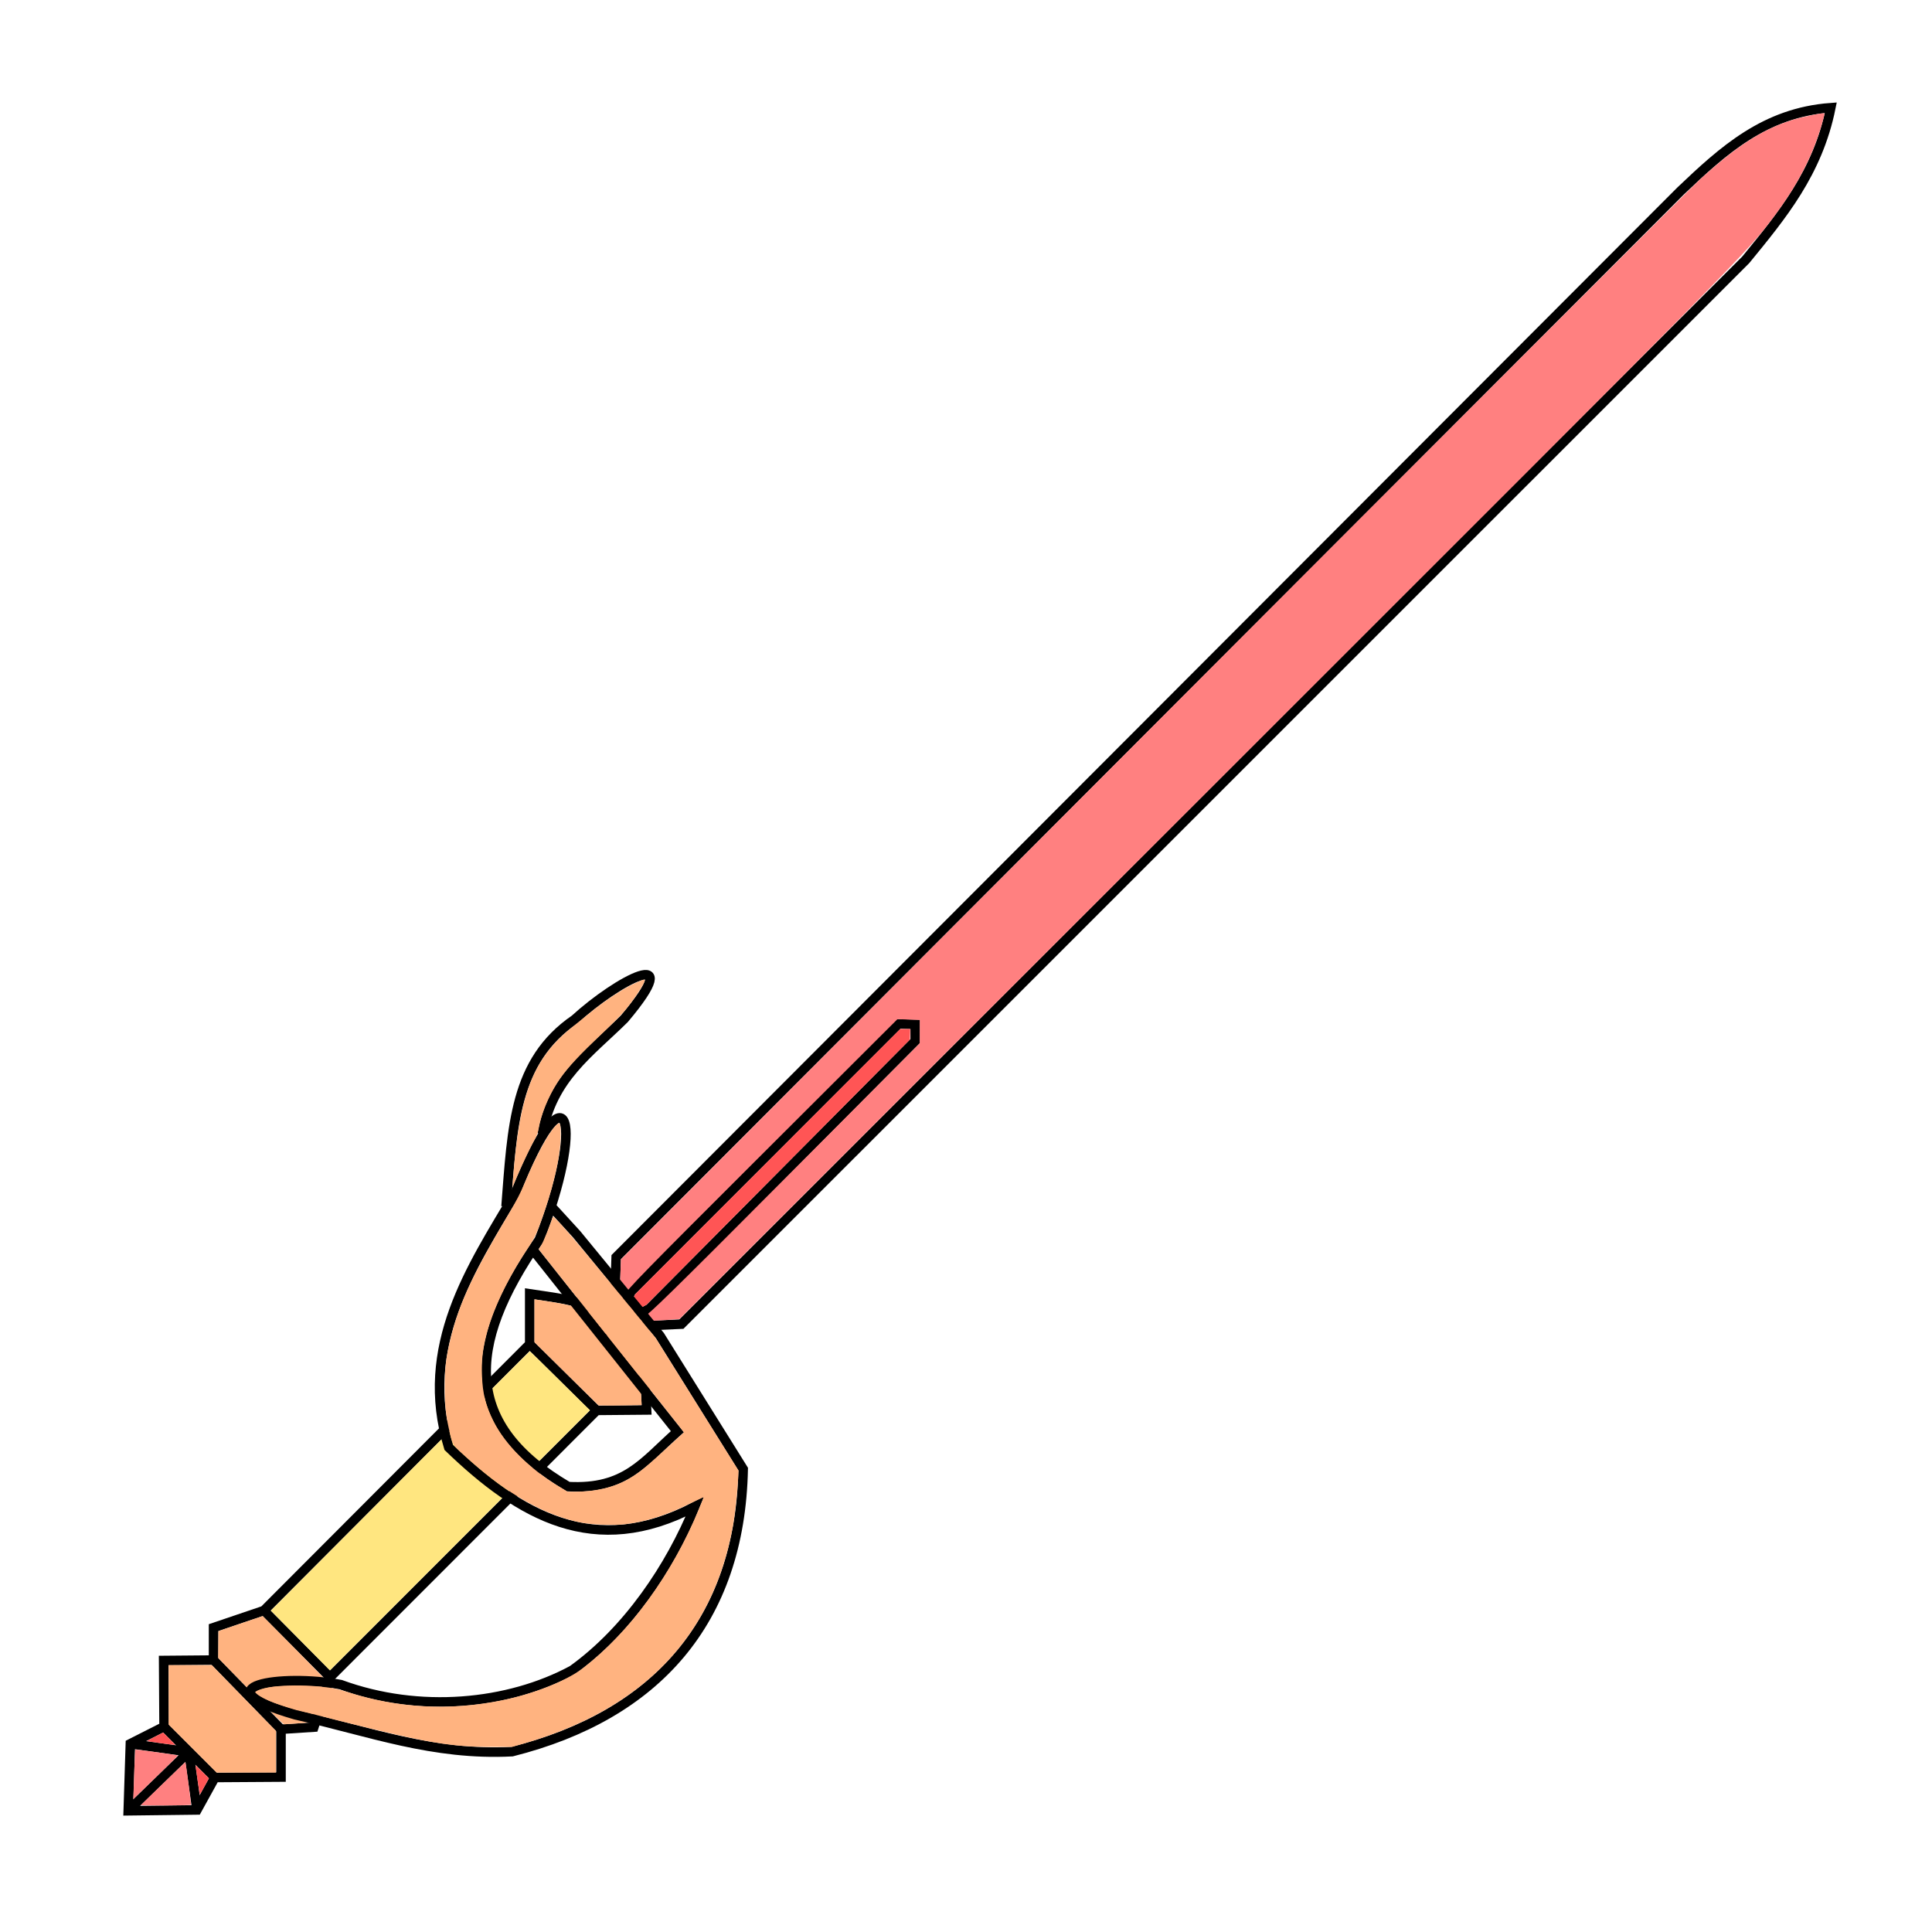 <?xml version="1.0" encoding="UTF-8" standalone="no"?>
<svg
   xmlns:dc="http://purl.org/dc/elements/1.1/"
   xmlns:cc="http://creativecommons.org/ns#"
   xmlns:rdf="http://www.w3.org/1999/02/22-rdf-syntax-ns#"
   xmlns:svg="http://www.w3.org/2000/svg"
   xmlns="http://www.w3.org/2000/svg"
   xmlns:sodipodi="http://sodipodi.sourceforge.net/DTD/sodipodi-0.dtd"
   xmlns:inkscape="http://www.inkscape.org/namespaces/inkscape"
   version="1.1"
   id="svg4206"
   viewBox="0 0 256 256"
   sodipodi:docname="rapier.svg"
   inkscape:version="0.92.3 (2405546, 2018-03-11)">
  <sodipodi:namedview
     pagecolor="#ffffff"
     bordercolor="#666666"
     borderopacity="1"
     objecttolerance="10"
     gridtolerance="10"
     guidetolerance="10"
     inkscape:pageopacity="0"
     inkscape:pageshadow="2"
     inkscape:window-width="1920"
     inkscape:window-height="1001"
     id="namedview58"
     showgrid="false"
     inkscape:zoom="1.8437501"
     inkscape:cx="63.552158"
     inkscape:cy="111.78052"
     inkscape:window-x="-9"
     inkscape:window-y="-9"
     inkscape:window-maximized="1"
     inkscape:current-layer="svg4206"
     inkscape:snap-global="false"
     showguides="false" />
  <style
     id="style3">
    svg { cursor: default; }
  </style>
  <defs
     id="defs4208">
    <inkscape:path-effect
       effect="powerstroke"
       id="path-effect907"
       is_visible="true"
       offset_points="0.558,0.324"
       sort_points="true"
       interpolator_type="CubicBezierJohan"
       interpolator_beta="0.2"
       start_linecap_type="zerowidth"
       linejoin_type="extrp_arc"
       miter_limit="4"
       end_linecap_type="zerowidth" />
    <inkscape:path-effect
       effect="powerstroke"
       id="path-effect903"
       is_visible="true"
       offset_points="0.368,0.404"
       sort_points="true"
       interpolator_type="CubicBezierJohan"
       interpolator_beta="0.2"
       start_linecap_type="zerowidth"
       linejoin_type="extrp_arc"
       miter_limit="4"
       end_linecap_type="zerowidth" />
    <inkscape:path-effect
       effect="powerstroke"
       id="path-effect880"
       is_visible="true"
       offset_points="0.439,0.47"
       sort_points="true"
       interpolator_type="CubicBezierJohan"
       interpolator_beta="0.2"
       start_linecap_type="zerowidth"
       linejoin_type="extrp_arc"
       miter_limit="4"
       end_linecap_type="zerowidth" />
    <inkscape:path-effect
       effect="powerstroke"
       id="path-effect876"
       is_visible="true"
       offset_points="0.313,0.325"
       sort_points="true"
       interpolator_type="CubicBezierJohan"
       interpolator_beta="0.2"
       start_linecap_type="zerowidth"
       linejoin_type="extrp_arc"
       miter_limit="4"
       end_linecap_type="zerowidth" />
    <inkscape:path-effect
       effect="powerstroke"
       id="path-effect872"
       is_visible="true"
       offset_points="0.48,0.615"
       sort_points="true"
       interpolator_type="CubicBezierJohan"
       interpolator_beta="0.2"
       start_linecap_type="zerowidth"
       linejoin_type="extrp_arc"
       miter_limit="4"
       end_linecap_type="zerowidth" />
    <inkscape:path-effect
       effect="powerstroke"
       id="path-effect868"
       is_visible="true"
       offset_points="0.225,0.725"
       sort_points="true"
       interpolator_type="CubicBezierJohan"
       interpolator_beta="0.2"
       start_linecap_type="zerowidth"
       linejoin_type="extrp_arc"
       miter_limit="4"
       end_linecap_type="zerowidth" />
    <inkscape:path-effect
       effect="powerstroke"
       id="path-effect880-1"
       is_visible="true"
       offset_points="0.438,0.298"
       sort_points="true"
       interpolator_type="CubicBezierJohan"
       interpolator_beta="0.2"
       start_linecap_type="zerowidth"
       linejoin_type="extrp_arc"
       miter_limit="4"
       end_linecap_type="zerowidth" />
  </defs>
  <path
     style="fill:none;stroke:#000000;stroke-width:1.267px;stroke-linecap:butt;stroke-linejoin:miter;stroke-opacity:1"
     d="m 26.096,239.825 2.374,-4.299 8.763,-0.057 v -6.335 l 4.353,-0.283 2.148,-6.618 35.334,-35.351 6.614,-0.057 c -0.181,-5.222 -0.621,-8.286 -4.353,-10.973 -2.741,-3.442 -5.903,-3.624 -11.137,-4.412 l -5e-5,6.674 -35.221,35.294 -6.671,2.262 v 4.299 l -6.614,0.057 0.057,8.767 -4.466,2.262 -0.283,8.88 z"
     id="path1380"
     inkscape:connector-curvature="0" />
  <path
     style="fill:none;stroke:#000000;stroke-width:1.267px;stroke-linecap:butt;stroke-linejoin:miter;stroke-opacity:1"
     d="m 28.471,235.526 -6.728,-6.731"
     id="path1382"
     inkscape:connector-curvature="0" />
  <path
     style="fill:none;stroke:#000000;stroke-width:1.267px;stroke-linecap:butt;stroke-linejoin:miter;stroke-opacity:1"
     d="m 37.233,229.135 -8.932,-9.163"
     id="path1384"
     inkscape:connector-curvature="0" />
  <path
     style="fill:none;stroke:#000000;stroke-width:1.267px;stroke-linecap:butt;stroke-linejoin:miter;stroke-opacity:1"
     d="m 43.735,222.234 -8.763,-8.824"
     id="path1386"
     inkscape:connector-curvature="0" />
  <path
     style="fill:none;stroke:#000000;stroke-width:1.267px;stroke-linecap:butt;stroke-linejoin:miter;stroke-opacity:1"
     d="m 79.068,186.883 -8.876,-8.767"
     id="path1388"
     inkscape:connector-curvature="0" />
  <path
     style="fill:none;stroke:#000000;stroke-width:1.267px;stroke-linecap:butt;stroke-linejoin:miter;stroke-opacity:1"
     d="M 81.65,166.575 222.683,25.312 c 5.654,-5.384 11.165,-10.4 19.908,-11.039 -1.734,8.614 -6.512,14.335 -11.273,20.158 l -141.034,141.023 -8.955,0.4 z"
     id="path1399"
     inkscape:connector-curvature="0" />
  <path
     style="fill:none;stroke:#000000;stroke-width:1.267px;stroke-linecap:butt;stroke-linejoin:miter;stroke-opacity:1"
     d="m 83.62,171.139 35.447,-35.464 2.205,0.057 v 2.206 l -35.221,35.464 -4.721,2.453 z"
     id="path1407"
     inkscape:connector-curvature="0" />
  <path
     style="fill:none;stroke:#000000;stroke-width:1.267px;stroke-linecap:butt;stroke-linejoin:miter;stroke-opacity:1"
     d="m 16.994,239.938 8.027,-7.802"
     id="path1442-6"
     inkscape:connector-curvature="0" />
  <path
     style="fill:none;stroke:#000000;stroke-width:1.267px;stroke-linecap:butt;stroke-linejoin:miter;stroke-opacity:1"
     d="m 25.021,232.136 1.075,7.689"
     id="path1446-0"
     inkscape:connector-curvature="0" />
  <path
     style="fill:none;stroke:#000000;stroke-width:1.267px;stroke-linecap:butt;stroke-linejoin:miter;stroke-opacity:1"
     d="m 17.277,231.058 7.744,1.078"
     id="path1448"
     inkscape:connector-curvature="0" />
  <path
     style="opacity:1;fill:#ff8080;fill-opacity:1;stroke:none;stroke-width:0.16;stroke-opacity:1"
     d="m 82.618,171.763 c 0.482,-0.92 2.61,-3.1 18.426,-18.882 l 17.88,-17.842 1.479,0.056 1.479,0.056 -0.006,1.548 -0.006,1.548 -17.862,17.923 c -15.063,15.114 -18.013,18.003 -18.823,18.432 l -0.959,0.509 1.759,-0.08 c 0.967,-0.044 2.273,-0.119 2.902,-0.166 l 1.143,-0.086 70.274,-70.214 c 71.799,-71.738 71.121,-71.05 74.671,-75.764 3.133,-4.16 5.124,-7.953 6.366,-12.124 0.259,-0.872 0.442,-1.615 0.406,-1.651 -0.131,-0.131 -3.09,0.49 -4.468,0.937 -3.854,1.251 -7.193,3.422 -12.028,7.82 -1.171,1.065 -33.819,33.698 -72.552,72.518 l -70.424,70.582 -0.101,2.96 -0.101,2.96 z"
     id="path1539"
     inkscape:connector-curvature="0" />
  <path
     style="opacity:1;fill:#ff5555;fill-opacity:1;stroke:none;stroke-width:0.08;stroke-opacity:1"
     d="m 82.829,174.345 c 0.024,0 0.669,-0.326 1.434,-0.724 l 1.389,-0.724 17.455,-17.568 17.455,-17.568 0.023,-0.706 0.023,-0.706 h -0.663 -0.663 l -17.563,17.578 -17.563,17.578 -0.686,1.379 c -0.691,1.388 -0.723,1.461 -0.642,1.461 z"
     id="path1541"
     inkscape:connector-curvature="0" />
  <path
     style="opacity:1;fill:#ff8080;fill-opacity:1;stroke:none;stroke-width:0.08;stroke-opacity:1"
     d="m 21.911,239.231 c 1.832,-0.013 3.357,-0.05 3.389,-0.082 0.05,-0.05 -0.668,-5.565 -0.736,-5.652 -0.013,-0.017 -1.329,1.24 -2.925,2.794 -1.595,1.554 -2.937,2.856 -2.98,2.894 -0.045,0.039 1.376,0.059 3.251,0.046 z"
     id="path1543"
     inkscape:connector-curvature="0" />
  <path
     style="opacity:1;fill:#ff8080;fill-opacity:1;stroke:none;stroke-width:0.08;stroke-opacity:1"
     d="m 18.437,237.644 c 2.294,-2.205 5.139,-4.99 5.139,-5.031 0,-0.06 -5.596,-0.832 -5.648,-0.779 -0.022,0.022 -0.071,1.006 -0.11,2.187 -0.039,1.181 -0.091,2.649 -0.116,3.261 l -0.046,1.113 z"
     id="path1545"
     inkscape:connector-curvature="0" />
  <path
     style="opacity:1;fill:#ff5555;fill-opacity:1;stroke:none;stroke-width:0.08;stroke-opacity:1"
     d="m 26.18,235.88 c 0.149,1.029 0.282,1.882 0.295,1.895 0.013,0.013 0.289,-0.463 0.614,-1.058 l 0.59,-1.082 -0.892,-0.892 c -0.491,-0.491 -0.889,-0.857 -0.885,-0.813 0.004,0.044 0.129,0.922 0.278,1.951 z"
     id="path1547"
     inkscape:connector-curvature="0" />
  <path
     style="opacity:1;fill:#ff5555;fill-opacity:1;stroke:none;stroke-width:0.08;stroke-opacity:1"
     d="m 21.353,230.99 c 1.02,0.14 1.864,0.244 1.876,0.232 0.011,-0.011 -0.346,-0.389 -0.796,-0.837 l -0.818,-0.816 -1.057,0.54 c -0.581,0.297 -1.058,0.559 -1.058,0.583 -6e-4,0.024 0.833,0.158 1.853,0.298 z"
     id="path1549"
     inkscape:connector-curvature="0" />
  <path
     style="opacity:1;fill:#ffb380;fill-opacity:1;stroke:none;stroke-width:0.08;stroke-opacity:1"
     d="m 25.525,231.698 3.178,3.179 h 3.937 3.937 v -2.757 -2.757 l -4.252,-4.362 -4.252,-4.362 h -2.863 -2.863 v 3.94 3.94 z"
     id="path1551"
     inkscape:connector-curvature="0" />
  <path
     style="opacity:1;fill:#ffb380;fill-opacity:1;stroke:none;stroke-width:0.08;stroke-opacity:1"
     d="m 33.19,224.08 c 3.019,3.094 4.34,4.397 4.459,4.396 0.465,-0.005 3.426,-0.231 3.459,-0.264 0.073,-0.073 1.868,-5.694 1.848,-5.785 -0.011,-0.05 -1.849,-1.935 -4.082,-4.189 l -4.061,-4.099 -2.574,0.865 c -1.416,0.476 -2.736,0.926 -2.934,1.002 l -0.36,0.137 -0.022,1.77 -0.021,1.77 z"
     id="path1553"
     inkscape:connector-curvature="0" />
  <path
     style="opacity:1;fill:#ffb380;fill-opacity:1;stroke:none;stroke-width:0.057;stroke-opacity:1"
     d="m 75.058,182.032 4.245,4.185 1.027,0.018 c 0.565,0.01 1.851,5.8e-4 2.859,-0.021 l 1.831,-0.039 -0.038,-0.828 c -0.155,-3.344 -0.731,-5.431 -1.931,-6.999 -0.347,-0.453 -1.484,-1.578 -1.691,-1.672 -0.115,-0.052 -0.219,-0.016 -0.742,0.257 -0.335,0.175 -0.618,0.308 -0.63,0.296 -0.013,-0.013 0.106,-0.279 0.264,-0.593 0.157,-0.314 0.286,-0.619 0.286,-0.678 0,-0.161 -1.09,-1.18 -1.694,-1.585 -1.486,-0.994 -3.024,-1.458 -6.588,-1.985 -0.653,-0.097 -1.244,-0.188 -1.314,-0.203 l -0.127,-0.028 v 2.844 2.844 z"
     id="path1555"
     inkscape:connector-curvature="0" />
  <path
     style="opacity:1;fill:#ffe680;fill-opacity:1;stroke:none;stroke-width:0.08;stroke-opacity:1"
     d="m 39.802,217.371 3.906,3.959 17.231,-17.237 17.231,-17.237 -0.741,-0.717 c -0.408,-0.395 -2.184,-2.149 -3.947,-3.9 -1.763,-1.75 -3.243,-3.182 -3.288,-3.182 -0.045,0 -7.781,7.73 -17.19,17.178 l -17.108,17.178 z"
     id="path1557"
     inkscape:connector-curvature="0" />
  <path
     style="fill:none;stroke:#000000;stroke-width:1.267px;stroke-linecap:butt;stroke-linejoin:miter;stroke-opacity:1"
     d="m 70.572,165.549 5.517,6.959 13.672,17.198 c -4.524,4 -6.877,7.686 -14.471,7.279 -13.783,-8.079 -13.766,-18.415 -3.838,-32.716 5.992,-15.13 3.999,-24.248 -3.198,-6.079 -5.739,9.702 -12.901,20.201 -8.795,33.596 9.377,9.038 19.327,14.835 32.62,7.839 -3.257,8.032 -8.937,16.434 -16.23,21.677 -8.503,4.594 -20.284,5.733 -30.701,1.92 -7.83,-1.469 -19.076,0.232 -5.996,4 9.825,2.214 18.208,5.421 28.702,4.879 19.02,-4.8 30.21,-17.229 30.621,-37.435 l -11.033,-17.678 -11.033,-13.438 -3.438,-3.76"
     id="path1525"
     inkscape:connector-curvature="0" />
  <path
     style="fill:none;stroke:#000000;stroke-width:1.267px;stroke-linecap:butt;stroke-linejoin:miter;stroke-opacity:1"
     d="m 71.851,150.271 c 1.278,-7.371 6.238,-10.698 10.873,-15.278 8.545,-10.145 -0.999,-5.016 -6.556,0.08 -8.068,5.548 -8.276,14.177 -9.114,24.797"
     id="path1537"
     inkscape:connector-curvature="0" />
  <path
     style="opacity:1;fill:#ffb380;fill-opacity:1;stroke:none;stroke-width:0.113;stroke-opacity:1"
     d="m 34.456,224.723 c 1.44,0.912 3.058,1.418 10.552,3.304 11.657,2.934 14.697,3.451 20.283,3.448 l 2.556,-0.001 1.554,-0.448 c 15.789,-4.555 25.083,-14.227 27.72,-28.848 0.272,-1.506 0.558,-4.119 0.683,-6.227 l 0.064,-1.08 -5.514,-8.818 -5.514,-8.818 -5.482,-6.67 c -5.591,-6.802 -8.035,-9.608 -8.119,-9.324 -0.268,0.904 -1.246,3.327 -1.511,3.747 l -0.339,0.536 0.322,0.433 c 0.278,0.374 2.829,3.589 12.172,15.337 1.045,1.314 2.826,3.551 3.957,4.971 1.132,1.42 2.219,2.796 2.416,3.057 l 0.359,0.475 -1.411,1.299 c -3.574,3.289 -4.358,3.939 -5.771,4.787 -1.906,1.145 -4.436,1.771 -7.156,1.771 h -1.076 l -1.132,-0.684 c -3.937,-2.377 -7.132,-5.564 -8.691,-8.67 -1.018,-2.029 -1.427,-3.651 -1.511,-5.996 -0.071,-1.983 0.064,-3.297 0.539,-5.244 0.829,-3.395 2.819,-7.579 5.568,-11.704 0.689,-1.033 1.032,-1.695 1.439,-2.772 1.806,-4.783 2.854,-9.169 2.871,-12.013 0.01,-1.912 -0.065,-2.051 -0.734,-1.328 -0.997,1.078 -2.659,4.196 -4.11,7.71 -0.395,0.957 -1.088,2.302 -1.808,3.507 -4.916,8.234 -6.78,12.205 -7.92,16.869 -0.62,2.538 -0.785,3.895 -0.783,6.465 0.001,2.535 0.184,4.114 0.723,6.25 0.38,1.506 0.3,1.397 2.429,3.302 5.228,4.678 10.118,7.444 14.823,8.384 1.558,0.311 4.437,0.42 6.005,0.226 2.696,-0.333 5.299,-1.154 8.271,-2.609 1.128,-0.552 2.051,-0.978 2.051,-0.945 0,0.033 -0.302,0.785 -0.671,1.673 -3.575,8.603 -9.132,16.211 -15.306,20.956 -2.213,1.701 -6.5,3.405 -10.738,4.269 -6.959,1.419 -13.842,1.043 -20.528,-1.119 -1.839,-0.595 -3.311,-0.771 -6.522,-0.782 -2.778,-0.009 -3.802,0.088 -4.94,0.471 -0.322,0.108 -0.605,0.259 -0.629,0.334 -0.024,0.076 0.227,0.309 0.558,0.519 z"
     id="path1559"
     inkscape:connector-curvature="0" />
  <path
     style="opacity:1;fill:#ffb380;fill-opacity:1;stroke:none;stroke-width:0.113;stroke-opacity:1"
     d="m 68.514,155.88 c 0.774,-1.796 2,-4.355 2.419,-5.048 0.196,-0.325 0.369,-0.842 0.457,-1.368 0.291,-1.746 1.279,-4.169 2.438,-5.977 0.968,-1.51 2.38,-3.104 4.85,-5.474 3.59,-3.443 3.899,-3.767 4.971,-5.196 0.937,-1.248 1.782,-2.631 1.782,-2.914 0,-0.195 -0.307,-0.093 -1.639,0.545 -1.353,0.647 -3.734,2.227 -5.371,3.562 -0.653,0.533 -1.721,1.39 -2.373,1.904 -5.387,4.247 -7.22,8.897 -8.087,20.505 l -0.068,0.905 z"
     id="path1561"
     inkscape:connector-curvature="0" />
</svg>
